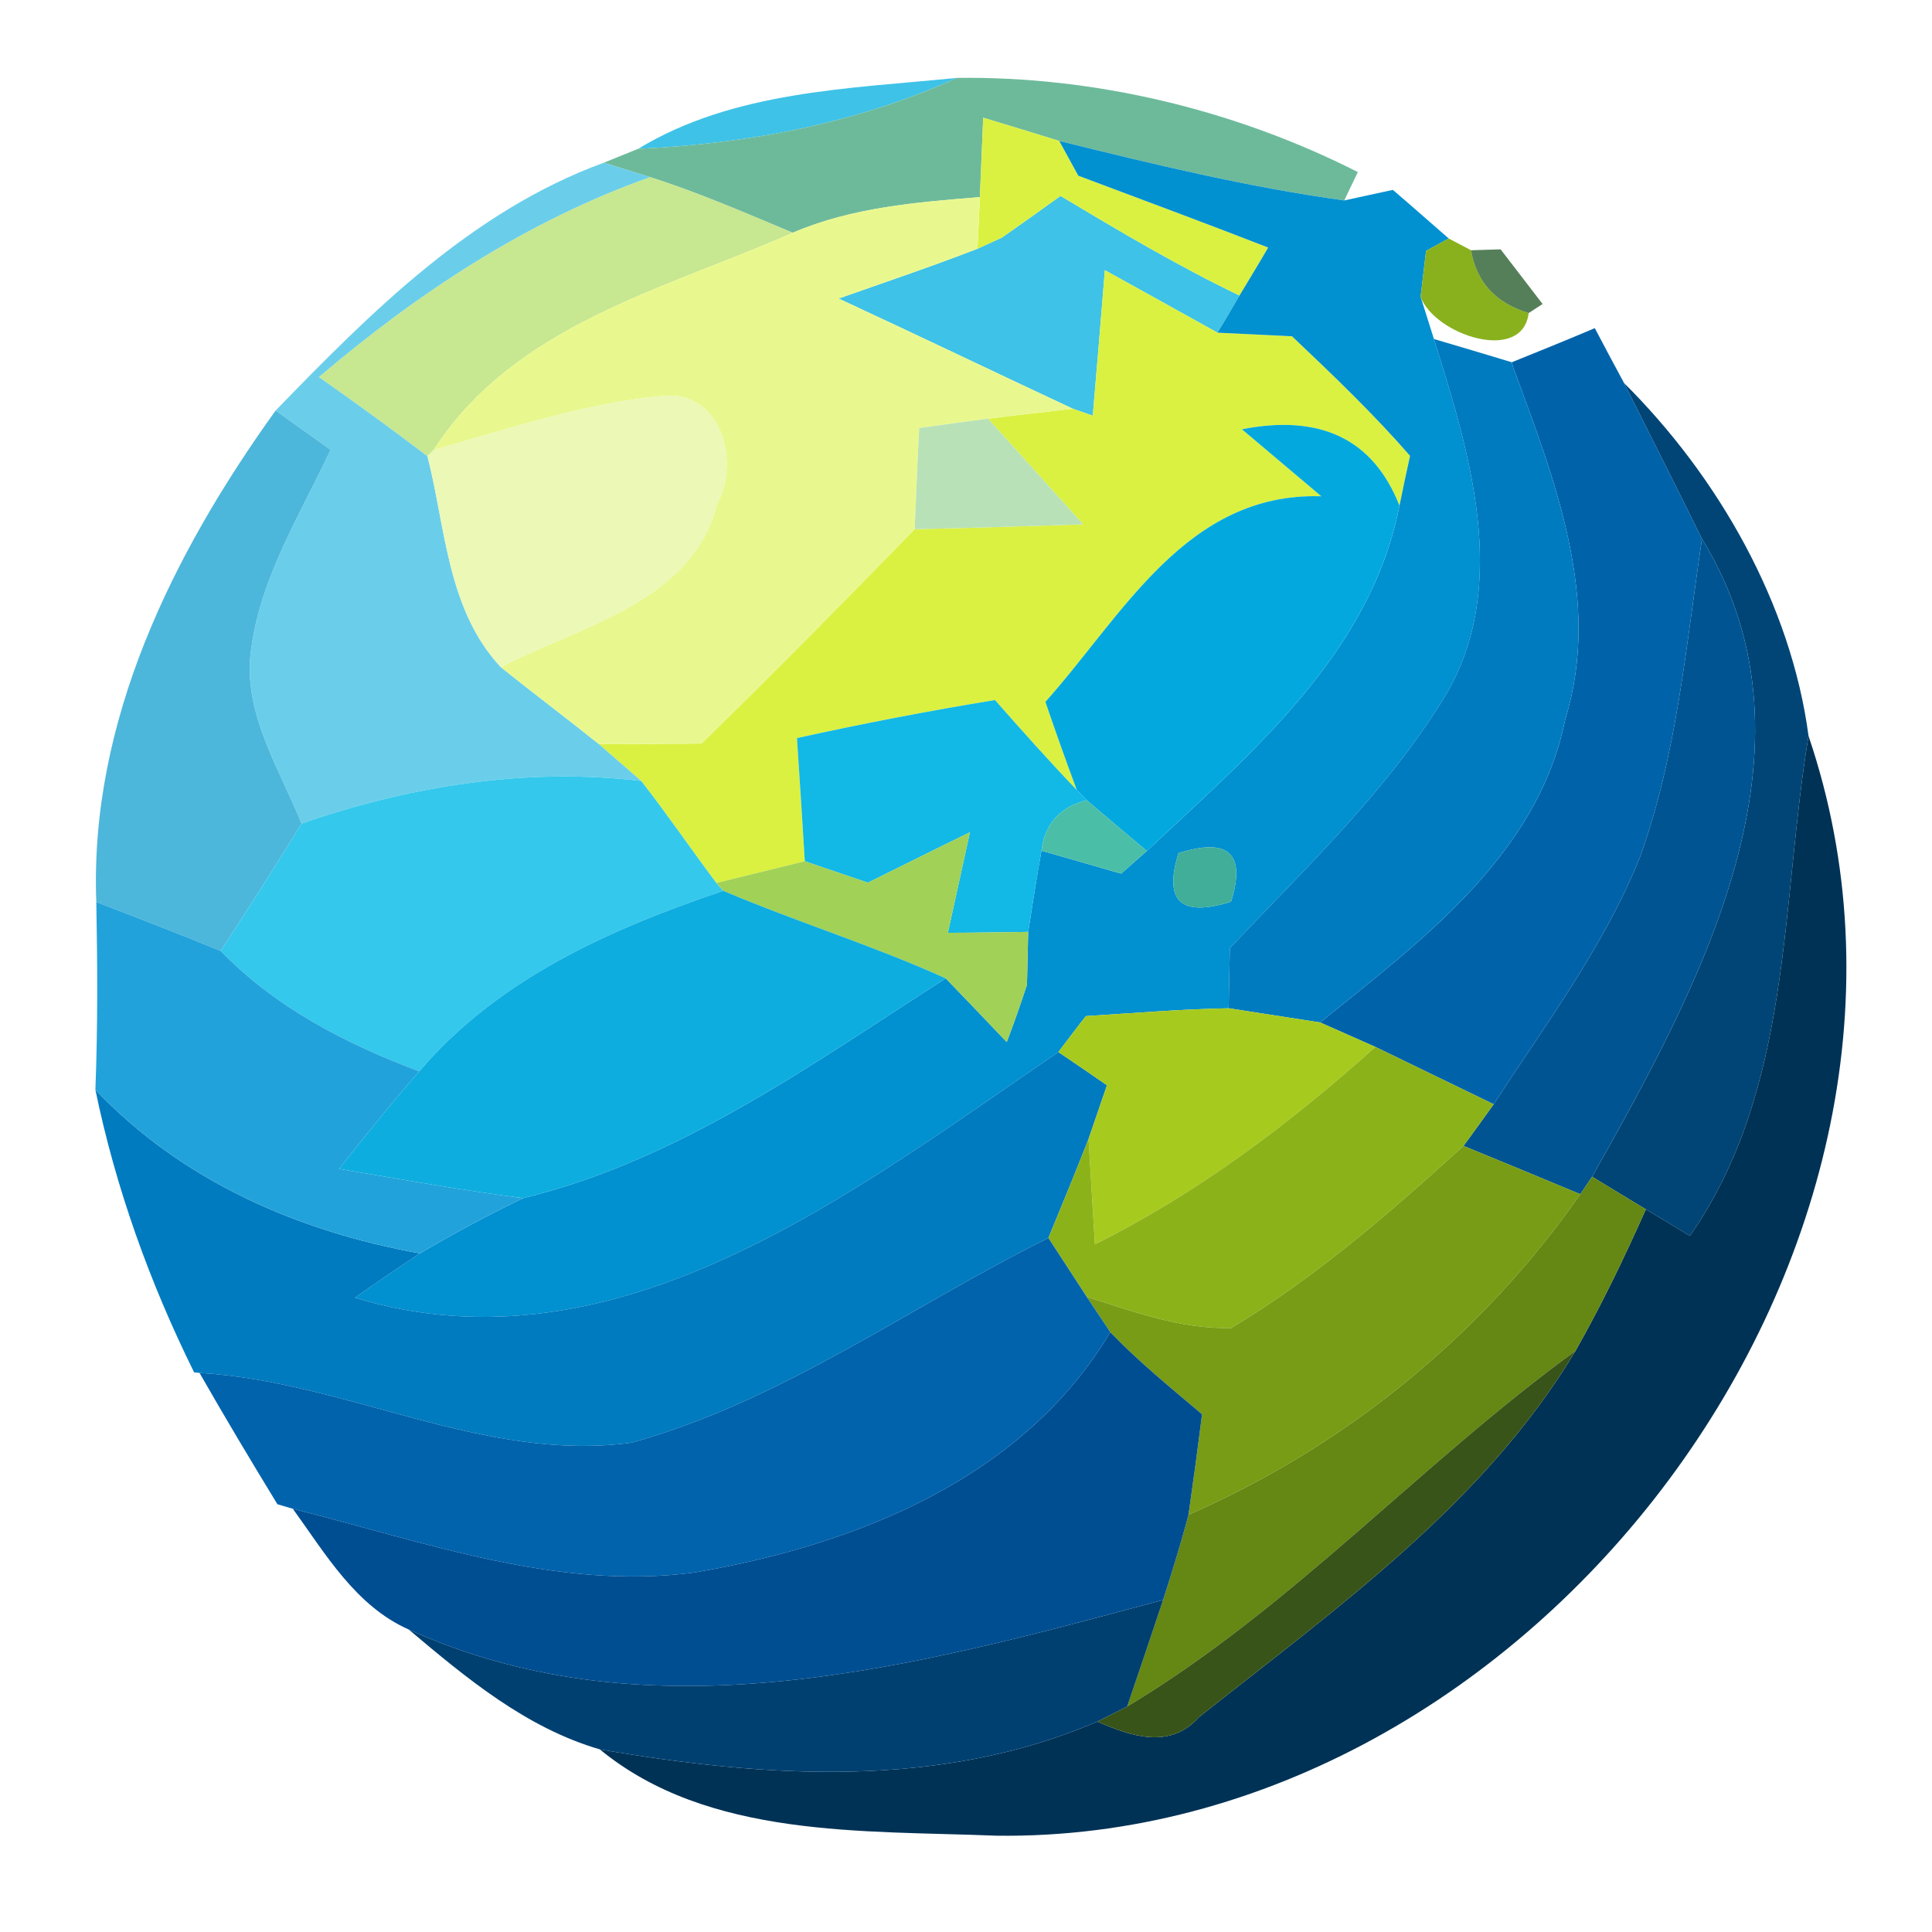 <?xml version="1.0" encoding="UTF-8" ?>
<!DOCTYPE svg PUBLIC "-//W3C//DTD SVG 1.1//EN" "http://www.w3.org/Graphics/SVG/1.1/DTD/svg11.dtd">
<svg width="64pt" height="64pt" viewBox="0 0 64 64" version="1.1" xmlns="http://www.w3.org/2000/svg">
<g id="#3ec2e7ff">
<path fill="#3ec2e7" opacity="1.00" d=" M 21.14 4.93 C 24.30 3.01 28.13 2.94 31.70 2.58 C 28.37 4.09 24.78 4.76 21.14 4.93 Z" />
<path fill="#3ec2e7" opacity="1.00" d=" M 33.19 7.87 C 33.68 7.53 34.65 6.84 35.13 6.49 C 37.07 7.65 39.02 8.81 41.06 9.79 C 40.88 10.10 40.52 10.72 40.33 11.02 C 39.09 10.33 37.85 9.64 36.60 8.95 C 36.47 10.56 36.34 12.16 36.20 13.77 L 35.54 13.54 C 32.95 12.33 30.37 11.09 27.78 9.89 C 29.31 9.35 30.86 8.83 32.38 8.24 L 33.19 7.87 Z" />
</g>
<g id="#6dba9bfb">
<path fill="#6dba9b" opacity="1.00" d=" M 31.70 2.58 C 36.25 2.52 40.90 3.63 44.98 5.70 L 44.53 6.64 C 41.34 6.20 38.21 5.44 35.09 4.67 C 34.25 4.41 33.41 4.15 32.57 3.90 C 32.54 4.56 32.49 5.88 32.46 6.53 C 30.35 6.70 28.22 6.87 26.26 7.71 C 24.70 7.06 23.15 6.38 21.54 5.87 L 20.00 5.39 L 21.14 4.93 C 24.78 4.76 28.37 4.09 31.70 2.58 Z" />
</g>
<g id="#daf142ff">
<path fill="#daf142" opacity="1.00" d=" M 32.57 3.90 C 33.41 4.15 34.25 4.41 35.09 4.67 L 35.72 5.82 C 37.82 6.61 39.93 7.39 42.01 8.20 C 41.78 8.60 41.30 9.39 41.06 9.79 C 39.02 8.81 37.07 7.65 35.13 6.49 C 34.65 6.84 33.68 7.53 33.19 7.87 L 32.38 8.24 L 32.46 6.53 C 32.49 5.88 32.54 4.56 32.57 3.90 Z" />
<path fill="#daf142" opacity="1.00" d=" M 36.60 8.95 C 37.85 9.64 39.09 10.33 40.33 11.02 C 40.95 11.05 42.19 11.11 42.80 11.14 C 44.15 12.42 45.49 13.70 46.71 15.10 C 46.62 15.51 46.44 16.34 46.36 16.75 C 45.49 14.55 43.75 13.71 41.14 14.22 C 41.80 14.78 43.11 15.88 43.77 16.44 C 39.30 16.30 37.20 20.38 34.63 23.25 C 34.96 24.22 35.31 25.20 35.67 26.17 C 34.74 25.20 33.85 24.20 32.96 23.19 C 30.76 23.55 28.58 23.97 26.40 24.45 C 26.47 25.47 26.60 27.51 26.66 28.53 C 25.68 28.77 24.71 29.01 23.73 29.25 C 22.89 28.13 22.10 26.97 21.24 25.87 C 20.89 25.56 20.19 24.96 19.84 24.65 C 20.69 24.65 22.39 24.64 23.24 24.63 C 25.63 22.30 27.97 19.92 30.30 17.53 C 32.16 17.49 34.02 17.43 35.88 17.37 C 34.83 16.20 33.78 15.03 32.73 13.87 C 33.43 13.78 34.84 13.62 35.54 13.54 L 36.20 13.77 C 36.34 12.16 36.47 10.56 36.60 8.95 Z" />
</g>
<g id="#6aceeaff">
<path fill="#6aceea" opacity="1.00" d=" M 9.13 13.60 C 12.30 10.33 15.63 6.99 20.00 5.39 L 21.54 5.87 C 17.47 7.31 13.84 9.71 10.57 12.49 C 11.78 13.34 12.98 14.21 14.16 15.11 C 14.77 17.50 14.81 20.19 16.59 22.10 C 17.66 22.96 18.77 23.79 19.84 24.65 C 20.19 24.96 20.89 25.56 21.24 25.87 C 17.43 25.42 13.60 26.03 9.99 27.28 C 9.23 25.41 7.99 23.53 8.33 21.43 C 8.66 19.07 9.96 17.02 10.95 14.90 C 10.50 14.58 9.58 13.92 9.13 13.60 Z" />
</g>
<g id="#0190d0ff">
<path fill="#0190d0" opacity="1.00" d=" M 35.09 4.67 C 38.21 5.44 41.34 6.20 44.53 6.64 L 46.14 6.29 C 46.76 6.82 47.37 7.36 47.99 7.90 L 47.24 8.31 C 47.20 8.69 47.10 9.45 47.06 9.83 C 47.17 10.18 47.39 10.88 47.50 11.23 C 48.67 14.95 50.03 19.32 47.93 22.96 C 46.01 26.15 43.27 28.72 40.74 31.41 C 40.73 31.91 40.71 32.90 40.70 33.40 C 39.12 33.43 37.55 33.56 35.97 33.66 C 35.74 33.95 35.29 34.55 35.06 34.85 C 28.30 39.45 20.47 45.63 11.76 42.99 C 12.47 42.48 13.19 42.00 13.91 41.52 C 15.03 40.86 16.17 40.25 17.33 39.69 C 22.54 38.42 26.89 35.25 31.33 32.41 C 31.84 32.94 32.85 33.99 33.35 34.52 C 33.59 33.89 33.81 33.26 34.02 32.62 L 34.06 30.87 C 34.20 29.97 34.34 29.07 34.50 28.18 C 35.16 28.37 36.48 28.75 37.14 28.94 C 37.35 28.75 37.78 28.38 37.99 28.19 C 41.44 24.95 45.40 21.65 46.36 16.75 C 46.44 16.34 46.62 15.51 46.71 15.10 C 45.49 13.70 44.15 12.42 42.80 11.14 C 42.19 11.11 40.95 11.05 40.33 11.02 C 40.52 10.72 40.88 10.10 41.06 9.79 C 41.30 9.39 41.78 8.60 42.01 8.20 C 39.93 7.39 37.82 6.61 35.72 5.82 L 35.09 4.67 M 39.04 28.26 C 38.54 29.86 39.12 30.39 40.78 29.87 C 41.28 28.27 40.70 27.74 39.04 28.26 Z" />
</g>
<g id="#c7e790ff">
<path fill="#c7e790" opacity="1.00" d=" M 10.57 12.49 C 13.84 9.71 17.47 7.31 21.54 5.87 C 23.15 6.38 24.70 7.06 26.26 7.71 C 22.01 9.59 17.04 10.75 14.36 14.91 L 14.16 15.11 C 12.98 14.21 11.78 13.34 10.57 12.49 Z" />
</g>
<g id="#e9f88eff">
<path fill="#e9f88e" opacity="1.00" d=" M 26.26 7.71 C 28.22 6.87 30.35 6.70 32.46 6.53 L 32.38 8.24 C 30.86 8.83 29.31 9.35 27.78 9.89 C 30.37 11.09 32.95 12.33 35.54 13.54 C 34.84 13.62 33.43 13.78 32.73 13.87 C 32.16 13.94 31.02 14.10 30.45 14.18 C 30.39 15.29 30.35 16.41 30.30 17.53 C 27.97 19.92 25.63 22.30 23.24 24.63 C 22.39 24.64 20.69 24.65 19.84 24.65 C 18.77 23.79 17.66 22.96 16.59 22.10 C 19.20 20.73 22.93 19.97 23.76 16.68 C 24.52 15.28 23.89 12.98 22.02 13.11 C 19.39 13.34 16.88 14.20 14.36 14.91 C 17.04 10.75 22.01 9.59 26.26 7.71 Z" />
</g>
<g id="#89b11dff">
<path fill="#89b11d" opacity="1.00" d=" M 47.24 8.31 L 47.99 7.90 L 48.73 8.29 C 48.91 9.35 49.55 10.04 50.64 10.37 C 50.43 12.06 47.52 11.09 47.06 9.83 C 47.10 9.45 47.20 8.69 47.24 8.31 Z" />
</g>
<g id="#36683bd5">
<path fill="#36683b" opacity="0.84" d=" M 48.73 8.29 L 49.71 8.26 C 50.06 8.71 50.75 9.62 51.10 10.07 L 50.64 10.37 C 49.55 10.04 48.91 9.35 48.73 8.29 Z" />
</g>
<g id="#0063aaff">
<path fill="#0063aa" opacity="1.00" d=" M 50.08 12.00 C 51.00 11.63 51.91 11.26 52.83 10.87 C 53.07 11.33 53.55 12.23 53.80 12.69 C 54.66 14.41 55.53 16.12 56.38 17.85 C 55.85 21.39 55.55 25.02 54.32 28.41 C 53.13 31.36 51.20 33.93 49.48 36.58 C 48.17 35.95 46.87 35.31 45.56 34.68 C 45.10 34.48 44.19 34.07 43.73 33.87 C 47.08 31.16 50.94 28.33 51.85 23.83 C 53.08 19.85 51.49 15.88 50.13 12.18 L 50.08 12.00 Z" />
</g>
<g id="#007bbfff">
<path fill="#007bbf" opacity="1.00" d=" M 47.50 11.23 C 48.14 11.42 49.43 11.80 50.08 12.00 L 50.13 12.18 C 51.49 15.88 53.08 19.85 51.85 23.83 C 50.94 28.33 47.08 31.16 43.73 33.87 C 42.97 33.75 41.46 33.52 40.70 33.40 C 40.71 32.90 40.73 31.91 40.74 31.41 C 43.27 28.72 46.01 26.15 47.93 22.96 C 50.03 19.32 48.67 14.95 47.50 11.23 Z" />
<path fill="#007bbf" opacity="1.00" d=" M 11.76 42.99 C 20.47 45.63 28.30 39.45 35.06 34.85 C 35.46 35.12 36.27 35.67 36.67 35.95 L 36.06 37.73 C 35.63 38.83 35.18 39.92 34.73 41.01 C 30.14 43.28 25.90 46.42 20.92 47.79 C 16.02 48.46 11.47 45.76 6.61 45.48 L 6.43 45.46 C 4.96 42.49 3.83 39.35 3.16 36.10 C 6.03 39.12 9.86 40.79 13.91 41.52 C 13.19 42.00 12.47 42.48 11.76 42.99 Z" />
</g>
<g id="#ebf8b6ff">
<path fill="#ebf8b6" opacity="1.00" d=" M 14.36 14.91 C 16.88 14.20 19.39 13.34 22.02 13.11 C 23.89 12.98 24.52 15.28 23.76 16.68 C 22.93 19.97 19.20 20.73 16.59 22.10 C 14.81 20.19 14.77 17.50 14.16 15.11 L 14.36 14.91 Z" />
</g>
<g id="#004576ff">
<path fill="#004576" opacity="1.00" d=" M 53.80 12.69 C 56.92 15.79 59.33 20.01 59.91 24.38 C 58.98 29.98 59.38 36.06 55.98 40.94 C 55.62 40.72 54.89 40.28 54.52 40.06 C 54.07 39.79 53.18 39.25 52.74 38.98 C 56.25 32.74 60.65 24.81 56.38 17.85 C 55.53 16.12 54.66 14.41 53.80 12.69 Z" />
</g>
<g id="#4db6dbff">
<path fill="#4db6db" opacity="1.00" d=" M 9.13 13.60 C 9.58 13.92 10.50 14.58 10.95 14.90 C 9.96 17.02 8.66 19.07 8.33 21.43 C 7.99 23.53 9.23 25.41 9.99 27.28 C 9.12 28.70 8.22 30.10 7.31 31.50 C 5.94 30.94 4.57 30.41 3.19 29.88 C 2.96 23.90 5.73 18.33 9.13 13.60 Z" />
</g>
<g id="#b8e1b7ff">
<path fill="#b8e1b7" opacity="1.00" d=" M 30.45 14.18 C 31.02 14.10 32.16 13.94 32.73 13.87 C 33.78 15.03 34.83 16.20 35.88 17.37 C 34.02 17.43 32.16 17.49 30.30 17.53 C 30.35 16.41 30.39 15.29 30.45 14.18 Z" />
</g>
<g id="#03a9deff">
<path fill="#03a9de" opacity="1.00" d=" M 41.14 14.22 C 43.75 13.71 45.49 14.55 46.36 16.75 C 45.40 21.65 41.44 24.95 37.99 28.19 C 37.49 27.77 36.49 26.93 36.00 26.51 L 35.67 26.17 C 35.31 25.20 34.96 24.22 34.63 23.25 C 37.20 20.38 39.30 16.30 43.77 16.44 C 43.11 15.88 41.80 14.78 41.14 14.22 Z" />
</g>
<g id="#005492ff">
<path fill="#005492" opacity="1.00" d=" M 56.38 17.85 C 60.65 24.81 56.25 32.74 52.74 38.98 L 52.35 39.56 C 51.06 39.02 49.77 38.49 48.48 37.96 C 48.73 37.62 49.23 36.93 49.48 36.58 C 51.20 33.93 53.13 31.36 54.32 28.41 C 55.55 25.02 55.85 21.39 56.38 17.85 Z" />
</g>
<g id="#12b8e6ff">
<path fill="#12b8e6" opacity="1.00" d=" M 26.40 24.45 C 28.58 23.97 30.76 23.55 32.96 23.19 C 33.85 24.20 34.74 25.20 35.67 26.17 L 36.00 26.51 C 35.11 26.73 34.61 27.29 34.50 28.18 C 34.34 29.07 34.20 29.97 34.06 30.87 C 33.40 30.88 32.07 30.90 31.40 30.90 C 31.58 30.07 31.95 28.40 32.13 27.57 C 31.00 28.12 29.88 28.68 28.75 29.24 C 28.23 29.06 27.18 28.71 26.66 28.53 C 26.60 27.51 26.47 25.47 26.40 24.45 Z" />
</g>
<g id="#34c8ecff">
<path fill="#34c8ec" opacity="1.00" d=" M 9.99 27.28 C 13.60 26.03 17.43 25.42 21.24 25.87 C 22.10 26.97 22.89 28.13 23.73 29.25 L 23.96 29.51 C 20.23 30.77 16.50 32.42 13.89 35.49 C 11.46 34.58 9.13 33.38 7.31 31.50 C 8.22 30.10 9.12 28.70 9.99 27.28 Z" />
</g>
<g id="#003255ff">
<path fill="#003255" opacity="1.00" d=" M 59.91 24.38 C 65.66 41.31 50.77 61.04 33.01 60.81 C 28.61 60.63 23.47 60.91 19.87 57.95 C 25.35 58.89 31.12 59.28 36.35 57.03 C 37.48 57.52 38.76 57.96 39.72 56.88 C 44.25 53.29 49.16 49.81 52.19 44.75 C 53.05 43.23 53.81 41.66 54.52 40.06 C 54.89 40.28 55.62 40.72 55.98 40.94 C 59.38 36.06 58.98 29.98 59.91 24.38 Z" />
</g>
<g id="#4bbea7ff">
<path fill="#4bbea7" opacity="1.00" d=" M 34.50 28.18 C 34.61 27.29 35.11 26.73 36.00 26.51 C 36.49 26.93 37.49 27.77 37.99 28.19 C 37.78 28.38 37.35 28.75 37.14 28.94 C 36.48 28.75 35.16 28.37 34.50 28.18 Z" />
</g>
<g id="#a1d156ff">
<path fill="#a1d156" opacity="1.00" d=" M 23.73 29.25 C 24.71 29.01 25.68 28.77 26.66 28.53 C 27.18 28.71 28.23 29.06 28.75 29.24 C 29.88 28.68 31.00 28.12 32.13 27.57 C 31.95 28.40 31.58 30.07 31.40 30.90 C 32.07 30.90 33.40 30.88 34.06 30.87 L 34.02 32.62 C 33.81 33.26 33.59 33.89 33.35 34.52 C 32.85 33.99 31.84 32.94 31.33 32.41 C 28.92 31.32 26.39 30.54 23.96 29.51 L 23.73 29.25 Z" />
</g>
<g id="#40ae99ff">
<path fill="#40ae99" opacity="1.00" d=" M 39.04 28.26 C 40.70 27.74 41.28 28.27 40.78 29.87 C 39.12 30.39 38.54 29.86 39.04 28.26 Z" />
</g>
<g id="#22a2daff">
<path fill="#22a2da" opacity="1.00" d=" M 3.19 29.88 C 4.57 30.41 5.94 30.94 7.31 31.50 C 9.13 33.38 11.46 34.58 13.89 35.49 C 12.97 36.53 12.10 37.63 11.23 38.72 C 13.26 39.06 15.29 39.43 17.33 39.69 C 16.17 40.25 15.03 40.86 13.91 41.52 C 9.86 40.79 6.03 39.12 3.16 36.10 C 3.24 34.02 3.23 31.95 3.19 29.88 Z" />
</g>
<g id="#0daddfff">
<path fill="#0daddf" opacity="1.00" d=" M 13.89 35.49 C 16.50 32.42 20.23 30.77 23.96 29.51 C 26.39 30.54 28.92 31.32 31.33 32.41 C 26.89 35.25 22.54 38.42 17.33 39.69 C 15.29 39.43 13.26 39.06 11.23 38.72 C 12.10 37.63 12.97 36.53 13.89 35.49 Z" />
</g>
<g id="#a7ca1eff">
<path fill="#a7ca1e" opacity="1.00" d=" M 35.97 33.66 C 37.55 33.56 39.12 33.43 40.70 33.40 C 41.46 33.52 42.97 33.75 43.73 33.87 C 44.19 34.07 45.10 34.48 45.56 34.68 C 42.73 37.22 39.68 39.52 36.27 41.22 C 36.22 40.35 36.11 38.60 36.06 37.73 L 36.67 35.95 C 36.27 35.67 35.46 35.12 35.06 34.85 C 35.29 34.55 35.74 33.95 35.97 33.66 Z" />
</g>
<g id="#8cb219ff">
<path fill="#8cb219" opacity="1.00" d=" M 45.56 34.68 C 46.87 35.31 48.17 35.95 49.48 36.58 C 49.23 36.93 48.73 37.62 48.48 37.96 C 46.07 40.15 43.59 42.31 40.79 43.99 C 39.14 44.04 37.55 43.45 36.00 42.96 C 35.68 42.47 35.04 41.49 34.73 41.01 C 35.18 39.92 35.63 38.83 36.06 37.73 C 36.11 38.60 36.22 40.35 36.27 41.22 C 39.68 39.52 42.73 37.22 45.56 34.68 Z" />
</g>
<g id="#789c15ff">
<path fill="#789c15" opacity="1.00" d=" M 40.79 43.99 C 43.59 42.31 46.07 40.15 48.48 37.96 C 49.77 38.49 51.06 39.02 52.35 39.56 C 49.10 44.22 44.58 47.90 39.37 50.18 C 39.53 49.07 39.68 47.96 39.82 46.85 C 38.78 45.97 37.72 45.11 36.78 44.13 L 36.00 42.96 C 37.55 43.45 39.14 44.04 40.79 43.99 Z" />
</g>
<g id="#658713ff">
<path fill="#658713" opacity="1.00" d=" M 52.35 39.56 L 52.74 38.98 C 53.18 39.25 54.07 39.79 54.52 40.06 C 53.81 41.66 53.05 43.23 52.19 44.75 C 47.07 48.47 42.79 53.26 37.34 56.53 C 37.64 55.65 38.24 53.88 38.53 53.00 C 38.83 52.06 39.12 51.13 39.37 50.18 C 44.58 47.90 49.10 44.22 52.35 39.56 Z" />
</g>
<g id="#0063acff">
<path fill="#0063ac" opacity="1.00" d=" M 20.92 47.79 C 25.90 46.42 30.14 43.28 34.73 41.01 C 35.04 41.49 35.68 42.47 36.00 42.96 L 36.78 44.13 C 33.88 48.99 28.34 51.18 23.01 52.09 C 18.46 52.70 14.05 51.07 9.70 49.98 L 9.19 49.83 C 8.31 48.39 7.45 46.95 6.61 45.48 C 11.47 45.76 16.02 48.46 20.92 47.79 Z" />
</g>
<g id="#004e92ff">
<path fill="#004e92" opacity="1.00" d=" M 36.78 44.13 C 37.72 45.11 38.78 45.97 39.82 46.85 C 39.68 47.96 39.53 49.07 39.37 50.18 C 39.12 51.13 38.83 52.06 38.53 53.00 C 30.44 55.17 21.62 57.64 13.54 53.98 C 11.78 53.20 10.78 51.47 9.70 49.98 C 14.05 51.07 18.46 52.70 23.01 52.09 C 28.34 51.18 33.88 48.99 36.78 44.13 Z" />
</g>
<g id="#385418ff">
<path fill="#385418" opacity="1.00" d=" M 37.34 56.53 C 42.79 53.26 47.07 48.47 52.19 44.75 C 49.16 49.81 44.25 53.29 39.72 56.88 C 38.76 57.96 37.48 57.52 36.35 57.03 L 37.34 56.53 Z" />
</g>
<g id="#004071ff">
<path fill="#004071" opacity="1.00" d=" M 13.54 53.98 C 21.62 57.64 30.44 55.17 38.53 53.00 C 38.24 53.88 37.64 55.65 37.34 56.53 L 36.35 57.03 C 31.12 59.28 25.35 58.89 19.87 57.95 C 17.43 57.24 15.45 55.59 13.54 53.98 Z" />
</g>
</svg>
